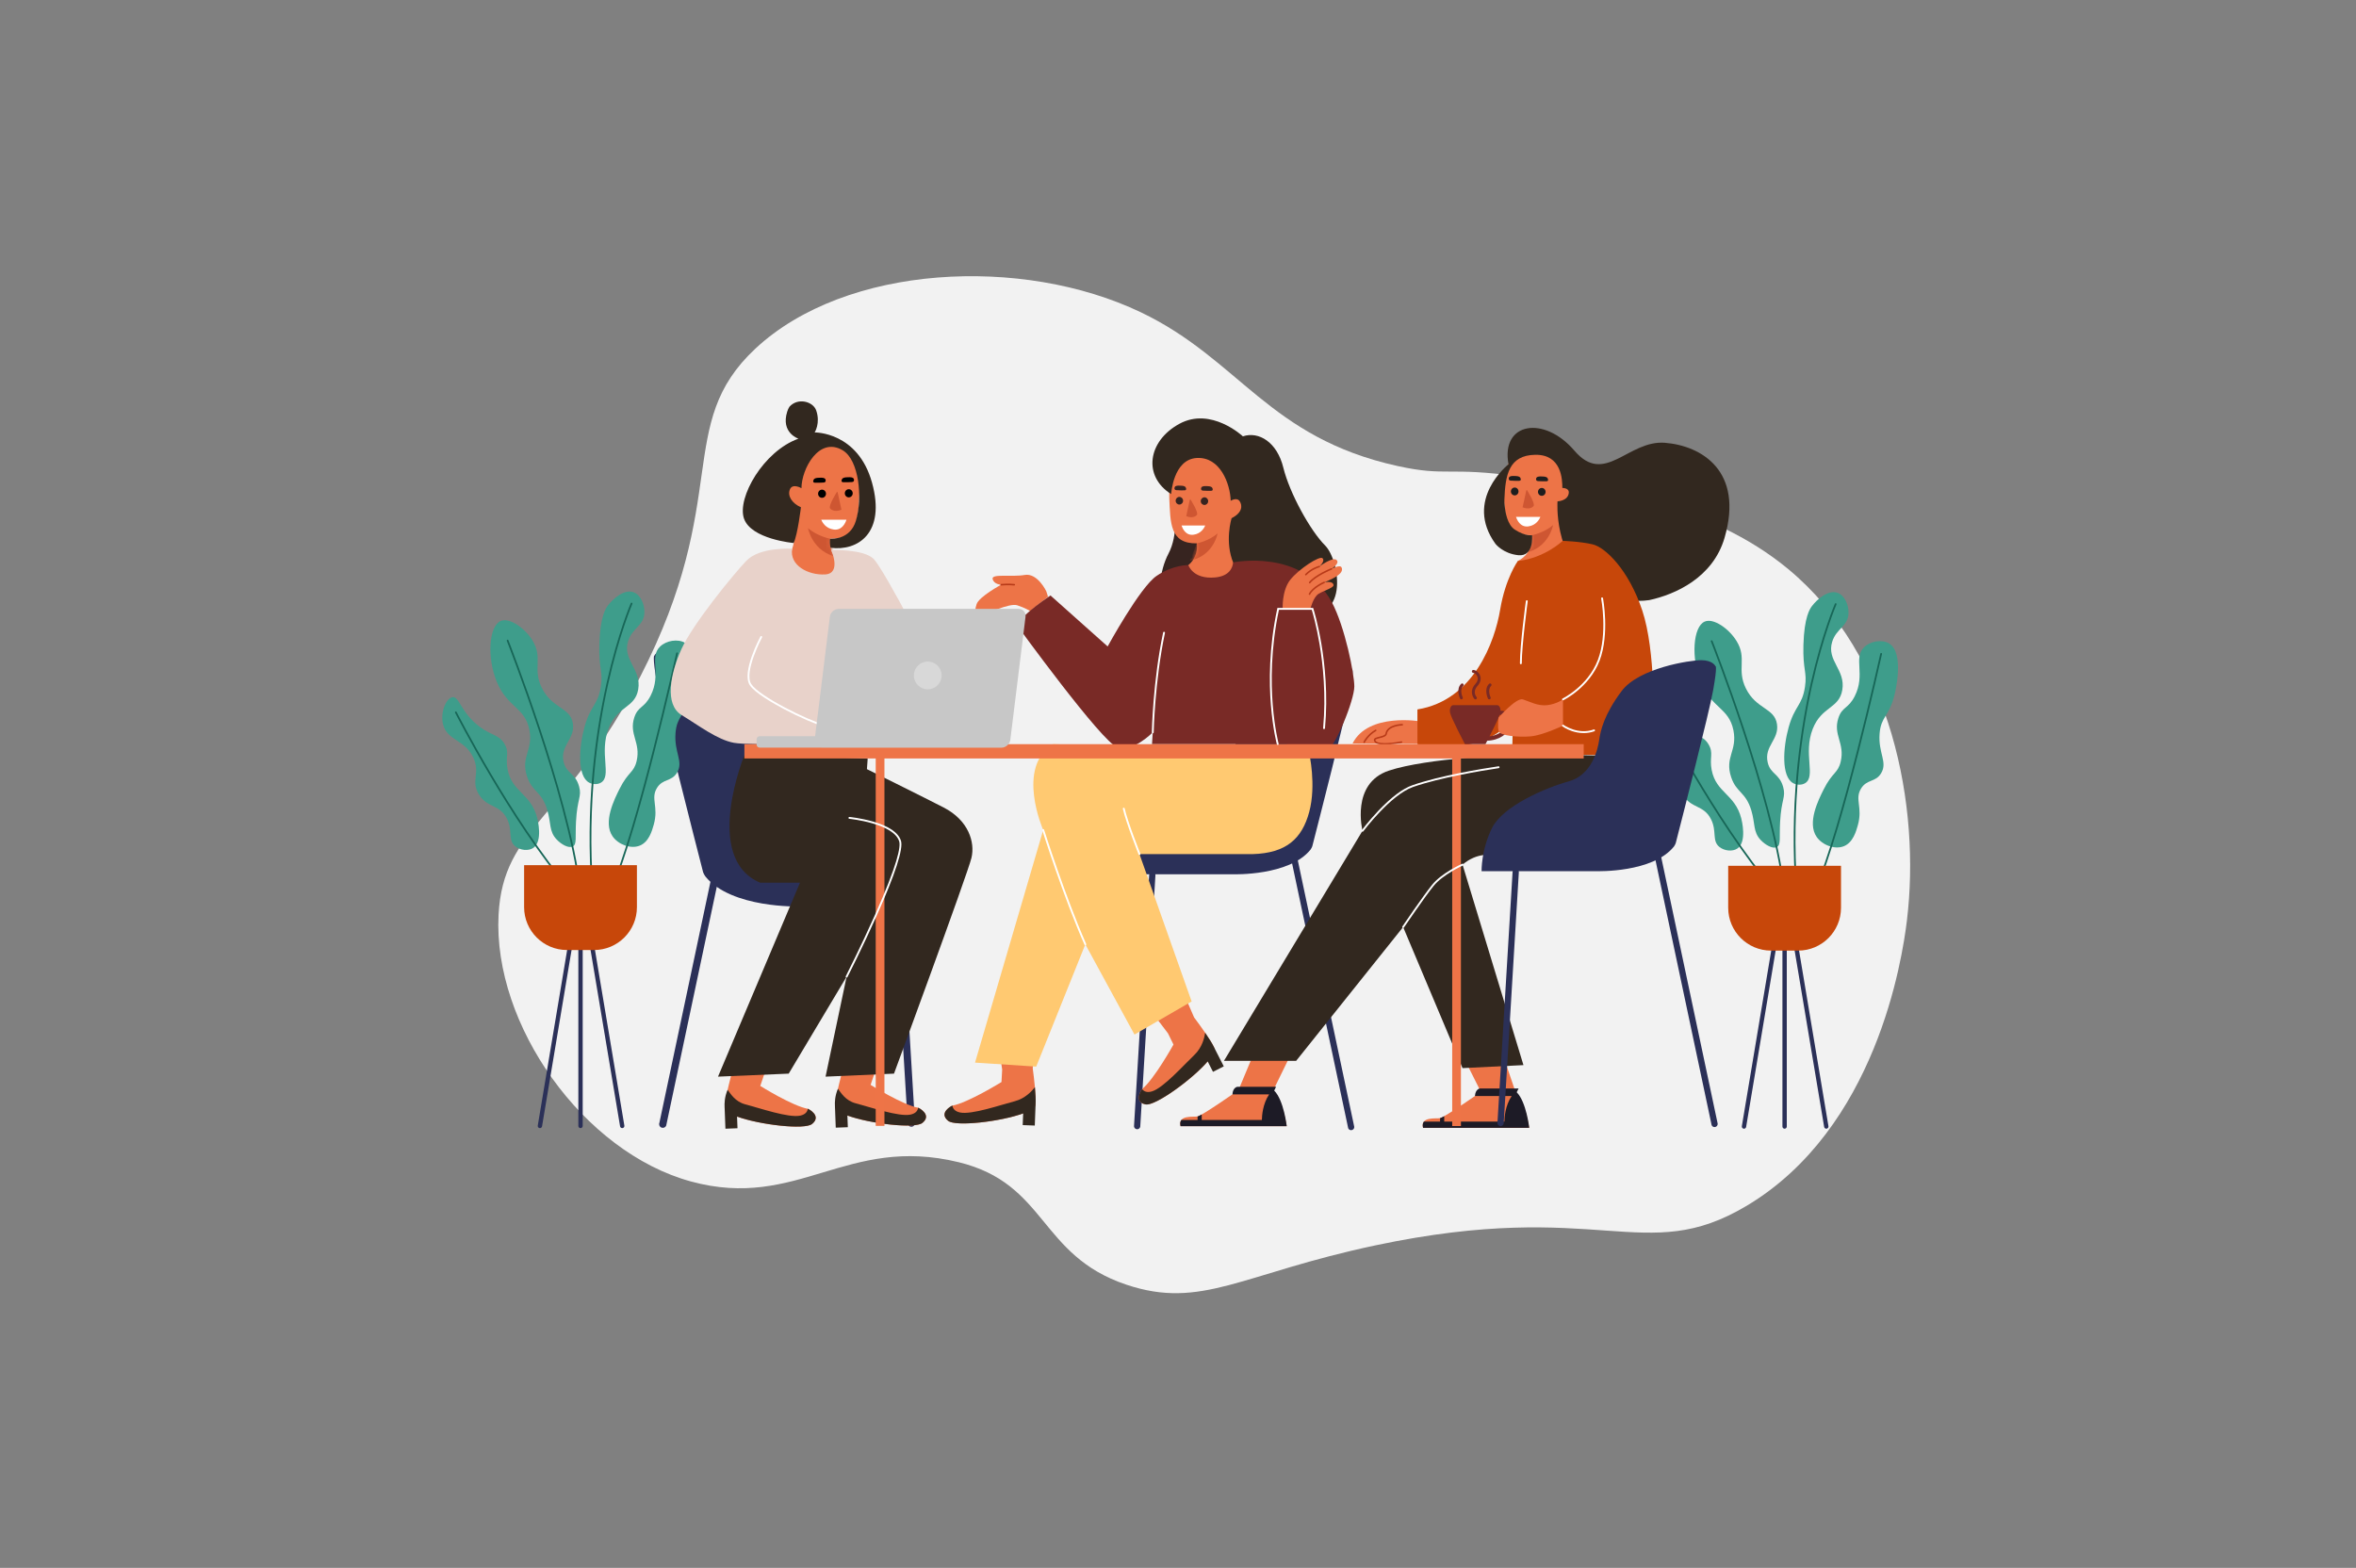 <svg width="598" height="398" viewBox="0 0 598 398" fill="none" xmlns="http://www.w3.org/2000/svg">
<rect x="0" y="0" width="598" height="398" fill="#808080" stroke="none"/>
<path d="M175.417 299.921C148.033 292.469 125.116 260.132 126.542 232.254C127.698 209.665 143.916 207.948 162.483 171.82C185.889 126.279 171.005 107.825 191.759 88.474C214.701 67.084 259.443 64.871 289.585 79.279C314.653 91.262 321.928 111.063 354.697 118.289C367.287 121.065 367.414 118.407 385.637 120.971C406.302 123.879 433.669 127.683 453.916 144.481C480.277 166.352 487.498 204.819 484.016 233.647C482.804 243.681 476.195 286.492 443.325 306.094C417.369 321.572 406.083 304.065 349.123 316.125C315.167 323.314 304.992 332.538 285.84 326.089C263.675 318.625 265.755 300.472 243.307 295.014C214.846 288.095 202.477 307.284 175.417 299.921Z" fill="#F2F2F2"/>
<path d="M360.608 183.131C360.608 183.131 347.286 180.793 343.308 188.728L363.785 188.866L367.586 188.203V180.854L360.608 183.131Z" fill="#ED7447"/>
<path d="M346.246 188.607C346.217 188.607 346.188 188.6 346.161 188.587C346.063 188.54 346.021 188.422 346.069 188.324C346.107 188.246 347.017 186.397 349.098 185.228C349.193 185.175 349.313 185.209 349.366 185.304C349.419 185.399 349.386 185.519 349.291 185.572C347.317 186.681 346.433 188.477 346.424 188.495C346.39 188.566 346.319 188.607 346.246 188.607Z" fill="#B73A18"/>
<path d="M351.502 189.032C350.5 189.032 349.586 188.911 349.105 188.545C348.866 188.363 348.734 188.131 348.715 187.855C348.679 187.35 349.341 187.186 350.109 186.997C350.761 186.835 351.573 186.635 351.639 186.235C352.026 183.857 355.766 183.765 355.925 183.762C355.926 183.762 355.927 183.762 355.928 183.762C356.035 183.762 356.123 183.848 356.125 183.956C356.127 184.064 356.04 184.154 355.932 184.156C355.896 184.157 352.362 184.245 352.028 186.298C351.921 186.955 351.008 187.18 350.203 187.379C349.762 187.488 349.096 187.653 349.108 187.827C349.119 187.987 349.196 188.119 349.344 188.231C350.387 189.026 354.291 188.46 355.707 188.175C355.813 188.154 355.917 188.223 355.939 188.33C355.96 188.436 355.891 188.54 355.785 188.562C355.644 188.59 353.414 189.032 351.502 189.032Z" fill="#B73A18"/>
<path d="M265.564 150.084C265.564 150.084 263.337 145.376 260.091 145.949C256.846 146.521 251.629 145.567 251.947 146.967C252.265 148.366 254.11 148.43 254.11 148.43C254.11 148.43 248.447 151.483 247.874 153.392C247.302 155.3 247.175 156.763 248.765 156.318C250.356 155.873 256.21 153.01 258.183 153.646C260.155 154.282 261.491 155.109 261.491 155.109L266.009 151.483L265.564 150.084Z" fill="#ED7447"/>
<path d="M288.634 286.652C288.581 286.652 288.528 286.647 288.474 286.636C288.039 286.548 287.758 286.125 287.846 285.691L291.689 221.967C291.777 221.533 292.201 221.252 292.635 221.339C293.07 221.427 293.351 221.85 293.263 222.285L289.419 286.008C289.343 286.389 289.008 286.652 288.634 286.652Z" fill="#2B3058"/>
<path d="M342.941 286.892C342.625 286.892 342.326 286.704 342.198 286.393L325.604 208.056C325.435 207.646 325.632 207.178 326.042 207.009C326.452 206.841 326.921 207.037 327.089 207.448L343.684 285.785C343.852 286.195 343.656 286.663 343.246 286.832C343.146 286.872 343.043 286.892 342.941 286.892Z" fill="#2B3058"/>
<path d="M343.163 169.877C343.163 169.877 342.469 168.373 339.577 168.373C336.684 168.373 323.726 170.339 319.329 176.239C314.933 182.138 314.007 186.187 313.66 188.616C313.313 191.045 311.809 197.523 305.908 199.142C300.008 200.761 289.248 205.388 286.471 210.941C283.694 216.493 283.81 221.93 283.81 221.93H313.082C313.082 221.93 327.251 222.372 332.634 215.68C332.852 215.368 332.994 215.067 333.085 214.819C333.127 214.656 333.181 214.446 333.247 214.192C334.686 208.594 341.55 181.801 342.585 176.007C343.742 169.53 343.163 169.877 343.163 169.877Z" fill="#2B3058"/>
<path d="M231.312 286.019C231.373 286.019 231.435 286.013 231.498 286.001C232.002 285.899 232.329 285.407 232.227 284.903L227.763 210.887C227.661 210.382 227.169 210.056 226.665 210.158C226.16 210.26 225.833 210.751 225.935 211.256L230.399 285.271C230.489 285.714 230.878 286.019 231.312 286.019Z" fill="#2B3058"/>
<path d="M168.233 286.298C168.6 286.298 168.948 286.08 169.096 285.719L188.371 194.729C188.566 194.253 188.338 193.709 187.862 193.513C187.386 193.318 186.841 193.546 186.646 194.022L167.371 285.012C167.175 285.488 167.403 286.033 167.88 286.228C167.995 286.275 168.115 286.298 168.233 286.298Z" fill="#2B3058"/>
<path d="M166.129 166.396C166.129 166.396 166.978 164.556 170.518 164.556C174.058 164.556 189.918 166.963 195.299 174.183C200.68 181.403 201.812 186.358 202.237 189.331C202.662 192.304 204.503 200.232 211.725 202.214C218.946 204.196 232.115 209.859 235.514 216.654C238.912 223.449 238.771 230.103 238.771 230.103H202.945C202.945 230.103 185.604 230.645 179.015 222.454C178.748 222.072 178.575 221.704 178.463 221.4C178.412 221.201 178.345 220.944 178.266 220.634C176.504 213.781 168.103 180.99 166.837 173.9C165.421 165.972 166.129 166.396 166.129 166.396Z" fill="#2B3058"/>
<path d="M298.197 129.369C298.197 129.369 299.053 135.843 296.609 140.484C294.165 145.126 293.799 151.356 295.632 154.41C297.464 157.463 305.406 154.41 305.65 142.439C305.894 130.468 298.197 129.369 298.197 129.369Z" fill="#372420"/>
<path d="M301.167 115.893C301.167 115.893 309.015 112.436 313.829 119.781C318.642 127.126 312.678 133.607 312.678 133.607C310.899 139.764 314.979 144.225 314.979 144.225C314.979 144.225 315.627 145.512 315.319 146.6C315.011 147.687 312.728 150.467 306.596 149.772C300.507 149.082 300.248 146.999 300.328 144.356C300.328 144.32 300.33 144.301 300.33 144.301C304.515 142.14 303.783 137.928 303.783 137.928C296.876 138.036 297.093 132.724 296.779 126.351C296.465 119.978 301.167 115.893 301.167 115.893Z" fill="#ED7447"/>
<path d="M305.717 128.182C306.237 128.182 306.659 127.747 306.659 127.21C306.659 126.673 306.237 126.238 305.717 126.238C305.197 126.238 304.775 126.673 304.775 127.21C304.775 127.747 305.197 128.182 305.717 128.182Z" fill="#372420"/>
<path d="M299.35 128.078C299.87 128.078 300.291 127.642 300.291 127.105C300.291 126.569 299.87 126.133 299.35 126.133C298.83 126.133 298.408 126.569 298.408 127.105C298.408 127.642 298.83 128.078 299.35 128.078Z" fill="#372420"/>
<path d="M302.14 126.728C302.14 126.728 304.283 130.099 303.803 130.701C303.324 131.302 302.251 131.516 301.091 131.016L301.947 127.088C301.947 127.088 301.976 126.793 302.14 126.728Z" fill="#CE5632"/>
<path d="M307.772 124.429C307.879 124.244 307.784 123.979 307.694 123.835C307.45 123.446 306.918 123.425 306.36 123.403C305.772 123.38 305.135 123.355 304.921 123.754C304.831 123.922 304.812 124.17 304.921 124.348C305.055 124.568 305.314 124.569 306.438 124.591C307.411 124.61 307.664 124.618 307.772 124.429Z" fill="#372420"/>
<path d="M301.024 124.311C301.131 124.126 301.036 123.861 300.946 123.717C300.702 123.328 300.17 123.307 299.612 123.285C299.024 123.262 298.387 123.237 298.173 123.636C298.083 123.804 298.064 124.052 298.173 124.23C298.307 124.45 298.566 124.451 299.69 124.474C300.663 124.493 300.916 124.501 301.024 124.311Z" fill="#372420"/>
<mask id="mask0_2_211" style="mask-type:luminance" maskUnits="userSpaceOnUse" x="297" y="115" width="19" height="32">
<path d="M301.167 115.893C301.167 115.893 297.19 119.997 297.504 126.37C297.818 132.743 296.876 138.036 303.783 137.928C303.783 137.928 304.515 142.14 300.33 144.301C300.33 144.301 305.426 150.026 315.053 144.301C315.053 144.301 310.899 139.764 312.678 133.607C312.678 133.607 318.642 127.126 313.829 119.781C309.015 112.436 301.167 115.893 301.167 115.893Z" fill="white"/>
</mask>
<g mask="url(#mask0_2_211)">
<path d="M303.783 137.928C303.783 137.928 306.818 137.352 309.05 135.407C309.05 135.407 308.073 141.096 302.004 142.32L303.783 137.928Z" fill="#CE5632"/>
</g>
<path d="M302.914 135.74C304.878 135.487 305.683 133.955 305.914 133.394H299.898C300.102 134.04 300.894 136.001 302.914 135.74Z" fill="white"/>
<path d="M297.264 125.421C297.264 125.421 297.753 116.627 303.74 116.26C309.726 115.894 312.256 122.846 312.378 127.121C312.378 127.121 313.91 126.134 314.647 127.224C315.41 128.353 315.34 130.156 312.599 131.54C312.599 131.54 310.745 137.525 313.085 142.985C315.351 148.27 321.693 153.001 328.664 155.104C342.836 159.379 340.149 142.278 336.361 138.491C332.574 134.705 327.32 125.177 325.732 118.703C324.143 112.229 319.501 109.42 315.469 110.763C315.469 110.763 307.405 103.19 299.341 107.587C291.278 111.985 290.056 120.902 297.264 125.421Z" fill="#32281F"/>
<path d="M386.106 113.237C386.106 113.237 381.276 117.433 381.599 123.98C381.921 130.526 381.699 135.982 388.793 135.871C388.793 135.871 389.545 140.199 385.246 142.418C385.246 142.418 389.332 163.558 400.294 142.34C400.294 142.34 396.102 137.758 397.93 131.433C397.93 131.433 404.057 124.776 399.112 117.231C394.168 109.687 386.106 113.237 386.106 113.237Z" fill="#ED7447"/>
<path d="M391.338 125.86C391.872 125.86 392.305 125.413 392.305 124.862C392.305 124.31 391.872 123.863 391.338 123.863C390.804 123.863 390.37 124.31 390.37 124.862C390.37 125.413 390.804 125.86 391.338 125.86Z" fill="#1E1E1E"/>
<path d="M384.462 125.753C384.997 125.753 385.43 125.306 385.43 124.755C385.43 124.203 384.997 123.756 384.462 123.756C383.928 123.756 383.495 124.203 383.495 124.755C383.495 125.306 383.928 125.753 384.462 125.753Z" fill="#1E1E1E"/>
<path d="M387.552 124.367C387.552 124.367 389.753 127.83 389.261 128.448C388.768 129.066 387.666 129.286 386.474 128.772L387.354 124.737C387.354 124.737 387.383 124.433 387.552 124.367Z" fill="#CE5632"/>
<path d="M392.891 122.006C393 121.815 392.903 121.543 392.81 121.395C392.56 120.996 392.014 120.974 391.44 120.952C390.836 120.928 390.182 120.902 389.962 121.312C389.87 121.484 389.85 121.739 389.962 121.922C390.099 122.148 390.366 122.149 391.52 122.172C392.52 122.192 392.779 122.2 392.891 122.006Z" fill="#1E1E1E"/>
<path d="M385.959 121.885C386.068 121.694 385.971 121.422 385.879 121.274C385.629 120.875 385.082 120.853 384.508 120.831C383.905 120.807 383.25 120.781 383.03 121.191C382.938 121.363 382.918 121.618 383.03 121.802C383.168 122.027 383.434 122.028 384.589 122.051C385.588 122.071 385.848 122.079 385.959 121.885Z" fill="#1E1E1E"/>
<mask id="mask1_2_211" style="mask-type:luminance" maskUnits="userSpaceOnUse" x="382" y="112" width="20" height="34">
<path d="M386.106 113.237C386.106 113.237 382.021 117.453 382.343 123.999C382.666 130.546 381.699 135.982 388.793 135.871C388.793 135.871 389.545 140.199 385.246 142.418C385.246 142.418 390.481 148.299 400.37 142.418C400.37 142.418 396.102 137.758 397.93 131.433C397.93 131.433 404.057 124.776 399.112 117.231C394.168 109.687 386.106 113.237 386.106 113.237Z" fill="white"/>
</mask>
<g mask="url(#mask1_2_211)">
<path d="M388.793 135.871C388.793 135.871 391.91 135.28 394.203 133.283C394.203 133.283 393.2 139.126 386.966 140.384L388.793 135.871Z" fill="#CE5632"/>
</g>
<path d="M387.901 133.625C389.918 133.364 390.744 131.791 390.982 131.214H384.802C385.012 131.878 385.825 133.892 387.901 133.625Z" fill="white"/>
<path d="M382.888 117.854C380.919 107.19 391.913 105.386 399.626 114.409C407.339 123.432 413.247 111.647 422.612 112.402C431.947 113.156 442.65 119.62 437.727 136.518C434.769 146.673 425.185 150.906 418.612 152.334C410.91 153.449 405.928 149.469 404.173 148.299C394.275 141.089 395.328 127.267 395.328 127.267C395.328 127.267 397.962 127.177 398.189 125.134C398.335 123.819 396.554 123.863 396.554 123.863C396.554 121.676 396.344 115.339 389.671 115.448C382.997 115.557 382.063 120.515 381.844 126.859C381.827 127.355 381.852 127.828 381.914 128.279C382.08 130.124 382.639 133.25 384.508 134.455C387.232 136.21 388.866 135.847 388.866 135.847C388.866 135.847 389.456 141.354 385.355 140.931C381.522 140.535 379.604 138.086 379.604 138.086L379.604 138.091C371.444 126.856 382.888 117.854 382.888 117.854Z" fill="#32281F"/>
<path d="M213.497 113.268C213.497 113.268 218.509 117.622 218.174 124.415C217.839 131.208 218.071 136.87 210.709 136.755C210.709 136.755 209.928 141.245 214.39 143.548C214.39 143.548 214.899 150.292 198.775 143.467C198.775 143.467 203.124 138.712 201.228 132.149C201.228 132.149 194.87 125.242 200.001 117.413C205.132 109.584 213.497 113.268 213.497 113.268Z" fill="#ED7447"/>
<path d="M208.647 126.367C209.202 126.367 209.651 125.903 209.651 125.33C209.651 124.758 209.202 124.294 208.647 124.294C208.093 124.294 207.644 124.758 207.644 125.33C207.644 125.903 208.093 126.367 208.647 126.367Z" fill="black"/>
<path d="M215.434 126.255C215.989 126.255 216.438 125.792 216.438 125.219C216.438 124.647 215.989 124.183 215.434 124.183C214.88 124.183 214.43 124.647 214.43 125.219C214.43 125.792 214.88 126.255 215.434 126.255Z" fill="black"/>
<path d="M212.46 124.817C212.46 124.817 210.176 128.41 210.687 129.051C211.198 129.693 212.341 129.921 213.578 129.387L212.666 125.201C212.666 125.201 212.635 124.886 212.46 124.817Z" fill="#CE5632"/>
<path d="M206.457 122.367C206.343 122.169 206.444 121.887 206.54 121.733C206.8 121.319 207.367 121.296 207.962 121.273C208.588 121.248 209.268 121.222 209.496 121.647C209.592 121.826 209.612 122.09 209.496 122.28C209.353 122.514 209.077 122.516 207.879 122.539C206.842 122.56 206.572 122.568 206.457 122.367Z" fill="black"/>
<path d="M213.649 122.241C213.536 122.044 213.637 121.762 213.733 121.608C213.992 121.193 214.56 121.171 215.155 121.148C215.781 121.123 216.46 121.096 216.689 121.522C216.784 121.7 216.805 121.965 216.689 122.155C216.546 122.389 216.27 122.39 215.071 122.414C214.035 122.434 213.765 122.443 213.649 122.241Z" fill="black"/>
<mask id="mask2_2_211" style="mask-type:luminance" maskUnits="userSpaceOnUse" x="198" y="112" width="20" height="35">
<path d="M213.497 113.268C213.497 113.268 217.736 117.643 217.401 124.436C217.067 131.228 218.071 136.87 210.709 136.755C210.709 136.755 209.928 141.245 214.39 143.547C214.39 143.547 208.958 149.65 198.696 143.548C198.696 143.548 203.124 138.712 201.228 132.149C201.228 132.149 194.87 125.241 200.001 117.412C205.132 109.584 213.497 113.268 213.497 113.268Z" fill="white"/>
</mask>
<g mask="url(#mask2_2_211)">
<path d="M210.709 136.755C210.709 136.755 207.474 136.141 205.095 134.068C205.095 134.068 206.136 140.132 212.605 141.437L210.709 136.755Z" fill="#CE5632"/>
</g>
<path d="M211.635 134.423C209.542 134.153 208.684 132.52 208.437 131.922H214.85C214.632 132.611 213.789 134.701 211.635 134.423Z" fill="white"/>
<path d="M202.658 111.353C202.658 111.353 198.12 109.876 199.809 104.494C199.959 104.016 200.149 103.607 200.369 103.258C202.479 100.867 206.365 101.886 207.167 104.179C208.297 107.413 206.775 109.771 206.775 109.771C206.775 109.771 217.752 109.56 221.34 122.539C224.885 135.359 217.699 139.956 210.81 139.05C210.604 138.2 210.598 137.205 210.708 136.75C211.453 136.806 215.816 136.852 217.224 132.247C219.023 126.364 218.018 116.786 213.919 114.321C207.87 110.684 203.429 119.076 203.429 123.93C203.429 123.93 201.199 122.611 200.508 124.197C199.787 125.852 201.026 127.777 203.292 128.765C203.292 128.765 202.506 135.52 201.45 137.841C201.45 137.841 190.626 136.89 188.832 131.614C187.037 126.338 193.792 114.519 202.658 111.353Z" fill="#32281F"/>
<path d="M381.618 268.233L371.794 269.022L375.886 277.177C375.886 277.177 366.633 283.665 365.493 283.84C364.353 284.016 360.494 283.402 361.196 286.296H388.149C388.149 286.296 387.155 279.719 384.699 277.264L381.618 268.233Z" fill="#ED7447"/>
<path d="M361.41 284.717H365.522V283.834C365.712 283.793 366.082 283.612 366.575 283.334V284.717H381.846C381.857 283.702 382.038 280.672 383.691 278.229H376.543H374.37C374.478 276.431 375.64 276.3 375.64 276.3H385.452L384.969 277.264C387.424 279.719 388.149 286.295 388.149 286.295H361.196C361.021 285.573 361.13 285.069 361.41 284.717Z" fill="#1D1B26"/>
<path d="M327.561 267.806L317.736 268.595L314.331 276.749C314.331 276.749 305.078 283.238 303.938 283.413C302.798 283.588 298.939 282.975 299.641 285.868H326.594C326.594 285.868 325.6 279.292 323.144 276.837L327.561 267.806Z" fill="#ED7447"/>
<path d="M299.855 284.29H303.967V283.407C304.157 283.366 304.527 283.185 305.02 282.906V284.29H320.291C320.303 283.275 320.483 280.245 322.136 277.801H314.988H312.815C312.923 276.004 314.085 275.872 314.085 275.872H323.897L323.414 276.837C325.869 279.292 326.594 285.868 326.594 285.868H299.641C299.466 285.146 299.575 284.642 299.855 284.29Z" fill="#1D1B26"/>
<path d="M308.218 265.987C307.35 264.067 304.675 260.381 303.08 258.254C303.08 258.254 300.834 252.944 297.755 246.366L288.494 252.064C293.321 258.105 296.463 262.315 296.463 262.315L297.852 265.155C297.852 265.155 292.955 273.984 289.816 276.528C289.816 276.528 287.587 279.769 290.81 280.35C294.033 280.93 309.483 268.786 308.218 265.987Z" fill="#ED7447"/>
<path d="M305.895 262.159C305.716 263.409 305.124 265.902 303.186 267.755C300.496 270.326 295.299 276.157 292.419 277.036C291.091 277.441 290.33 277.026 289.896 276.462C289.869 276.484 289.842 276.507 289.816 276.528C289.816 276.528 287.588 279.769 290.81 280.35C293.238 280.787 302.604 274.004 306.536 269.433L307.885 272.081L310.618 270.689L308.165 265.874C307.711 264.91 306.845 263.546 305.895 262.159Z" fill="#32281F"/>
<path d="M262.844 280.442C263.022 278.342 262.483 273.821 262.127 271.187C262.127 271.187 262.753 265.455 263.27 258.211L252.405 258.676C253.677 266.302 254.369 271.509 254.369 271.509L254.198 274.666C254.198 274.666 245.618 279.991 241.638 280.683C241.638 280.683 238.112 282.428 240.643 284.505C243.174 286.582 262.585 283.502 262.844 280.442Z" fill="#ED7447"/>
<path d="M262.681 275.968C261.916 276.971 260.184 278.86 257.588 279.534C253.986 280.47 246.607 283.03 243.664 282.395C242.306 282.102 241.844 281.369 241.739 280.664C241.705 280.67 241.671 280.677 241.638 280.683C241.638 280.683 238.112 282.428 240.643 284.505C242.55 286.07 254.035 284.708 259.696 282.632L259.584 285.601L262.649 285.717L262.853 280.317C262.926 279.254 262.835 277.641 262.681 275.968Z" fill="#32281F"/>
<path d="M183.932 281.243C183.754 279.144 187.021 267.344 189.445 259.013L198.602 259.477C195.487 268.053 192.975 275.657 192.975 275.657C192.975 275.657 201.158 280.792 205.139 281.485C205.139 281.485 208.665 283.23 206.133 285.307C203.602 287.384 184.191 284.304 183.932 281.243Z" fill="#ED7447"/>
<path d="M184.686 276.648C185.452 277.652 186.593 279.662 189.188 280.336C192.79 281.272 200.17 283.831 203.113 283.196C204.47 282.903 204.932 282.17 205.037 281.466C205.071 281.472 205.105 281.479 205.139 281.485C205.139 281.485 208.665 283.23 206.133 285.307C204.227 286.871 192.742 285.51 187.08 283.434L187.192 286.403L184.127 286.519L183.923 281.119C183.85 280.056 183.925 278.353 184.686 276.648Z" fill="#32281F"/>
<path d="M211.936 280.976C211.758 278.877 215.025 267.077 217.449 258.746L226.606 259.21C223.49 267.786 220.978 275.39 220.978 275.39C220.978 275.39 229.162 280.525 233.143 281.218C233.143 281.218 236.668 282.963 234.137 285.039C231.606 287.116 212.195 284.037 211.936 280.976Z" fill="#ED7447"/>
<path d="M212.69 276.381C213.456 277.385 214.596 279.395 217.192 280.069C220.794 281.004 228.174 283.564 231.117 282.929C232.474 282.636 232.936 281.903 233.041 281.199C233.075 281.205 233.109 281.212 233.143 281.218C233.143 281.218 236.668 282.963 234.137 285.039C232.23 286.604 220.745 285.242 215.084 283.167L215.196 286.136L212.131 286.251L211.927 280.852C211.854 279.789 211.929 278.086 212.69 276.381Z" fill="#32281F"/>
<path d="M451.035 215.003C449.946 215.598 448.017 214.427 446.891 213.227C444.929 211.137 445.534 209.1 444.523 205.73C443.086 200.942 440.742 201.313 439.392 197.246C437.712 192.187 441.007 190.612 439.984 185.409C438.847 179.623 434.428 179.815 431.696 173.177C429.173 167.047 429.722 159.065 432.683 157.788C434.921 156.822 438.832 159.563 440.773 162.72C443.512 167.174 440.724 169.847 443.141 174.755C445.773 180.097 450.413 179.642 451.035 183.83C451.617 187.747 447.745 189.389 448.667 193.498C449.355 196.563 451.657 196.309 452.614 199.811C453.322 202.406 452.135 202.83 451.824 208.689C451.611 212.699 452.064 214.44 451.035 215.003Z" fill="#3E9D8B"/>
<path d="M466.427 150.488C464.041 149.613 461.206 152.149 459.915 153.842C459.411 154.503 457.942 156.609 457.744 163.707C457.565 170.149 458.716 170.524 458.139 174.36C457.418 179.153 455.542 179.089 453.995 184.62C452.587 189.652 452.049 197.178 455.179 198.825C455.988 199.25 457.205 199.369 458.139 198.825C461.006 197.155 457.62 191.344 460.112 185.014C462.377 179.263 466.803 179.918 467.611 175.15C468.485 169.994 463.565 167.717 465.046 162.917C466.099 159.502 469.104 158.992 469.19 155.618C469.241 153.619 468.255 151.159 466.427 150.488Z" fill="#3E9D8B"/>
<path d="M468.006 214.805C465.686 215.739 462.525 214.505 461.099 212.438C458.637 208.868 461.532 203.086 462.875 200.403C465.104 195.951 466.515 196.34 467.216 193.301C468.299 188.609 465.202 186.536 466.625 182.252C467.589 179.347 469.121 179.977 470.769 176.728C473.567 171.21 470.338 167.048 473.137 164.299C474.754 162.709 477.693 162.272 479.451 163.312C483.531 165.725 480.989 175.928 480.833 176.531C479.426 181.971 477.429 181.879 477.083 186.198C476.685 191.177 479.168 193.434 477.478 196.26C476.044 198.658 473.846 197.718 472.347 200.206C470.706 202.931 472.846 204.885 471.558 209.478C471.119 211.045 470.327 213.871 468.006 214.805Z" fill="#3E9D8B"/>
<path d="M436.432 215.003C434.438 213.415 435.857 211.008 434.261 207.9C432.394 204.265 429.291 205.297 427.157 201.784C425.047 198.31 427.592 196.493 425.776 192.511C423.635 187.817 419.125 188.212 418.08 184.028C417.316 180.972 418.872 177.362 420.448 177.123C422.219 176.854 422.597 181.06 427.355 184.62C430.464 186.946 432.279 186.627 433.669 188.96C434.998 191.189 433.846 192.329 434.459 195.471C435.592 201.278 440.336 201.519 441.957 207.703C442.084 208.184 443.475 213.721 440.971 215.397C439.727 216.229 437.685 216.001 436.432 215.003Z" fill="#3E9D8B"/>
<path d="M452.835 226.168C452.724 226.168 452.628 226.085 452.615 225.972C451.101 213.557 446.189 197.052 442.336 185.393C438.159 172.754 434.29 162.927 434.252 162.83C434.206 162.715 434.262 162.586 434.377 162.541C434.492 162.496 434.621 162.552 434.666 162.666C434.704 162.764 438.577 172.6 442.758 185.251C446.618 196.93 451.538 213.467 453.057 225.918C453.072 226.04 452.985 226.151 452.863 226.166C452.853 226.167 452.844 226.168 452.835 226.168Z" fill="#176657"/>
<path d="M455.968 226.168C455.852 226.168 455.755 226.079 455.746 225.961C455.04 216.218 455.125 206.333 455.999 196.582C456.699 188.781 457.901 181.047 459.574 173.595C462.424 160.904 465.697 153.328 465.73 153.253C465.779 153.14 465.91 153.088 466.023 153.137C466.136 153.187 466.187 153.318 466.138 153.431C466.105 153.505 462.846 161.052 460.006 173.706C457.385 185.384 454.596 203.923 456.191 225.929C456.199 226.052 456.107 226.158 455.985 226.167C455.979 226.168 455.974 226.168 455.968 226.168Z" fill="#176657"/>
<path d="M460.714 226.168C460.683 226.168 460.651 226.161 460.621 226.148C460.509 226.096 460.46 225.964 460.512 225.852C467.145 211.441 477.16 166.374 477.261 165.92C477.287 165.8 477.406 165.725 477.526 165.751C477.646 165.778 477.722 165.896 477.695 166.017C477.67 166.13 475.145 177.515 471.832 190.537C468.772 202.561 464.394 218.481 460.916 226.038C460.879 226.12 460.798 226.168 460.714 226.168Z" fill="#176657"/>
<path d="M450.246 226.168C450.183 226.168 450.121 226.142 450.077 226.09C442.446 217.211 434.979 205.441 430.059 197.131C424.73 188.129 421.156 181.133 421.121 181.064C421.065 180.954 421.109 180.82 421.218 180.764C421.328 180.708 421.462 180.752 421.518 180.861C421.553 180.931 425.121 187.916 430.444 196.907C435.355 205.201 442.806 216.946 450.414 225.8C450.495 225.893 450.484 226.034 450.391 226.114C450.349 226.15 450.297 226.168 450.246 226.168Z" fill="#176657"/>
<path d="M442.661 286.516C442.631 286.516 442.6 286.513 442.569 286.508C442.269 286.458 442.066 286.173 442.116 285.873L449.942 239.115C449.993 238.814 450.278 238.612 450.578 238.662C450.879 238.712 451.082 238.997 451.031 239.297L443.205 286.055C443.16 286.325 442.926 286.516 442.661 286.516Z" fill="#2B3058"/>
<path d="M463.551 286.516C463.287 286.516 463.053 286.325 463.008 286.055L455.181 239.297C455.131 238.997 455.334 238.712 455.634 238.662C455.935 238.612 456.22 238.815 456.27 239.115L464.096 285.873C464.147 286.173 463.944 286.458 463.643 286.508C463.612 286.513 463.582 286.516 463.551 286.516Z" fill="#2B3058"/>
<path d="M452.968 286.516C452.664 286.516 452.416 286.269 452.416 285.964V239.779C452.416 239.474 452.664 239.227 452.968 239.227C453.273 239.227 453.52 239.474 453.52 239.779V285.964C453.52 286.269 453.273 286.516 452.968 286.516Z" fill="#2B3058"/>
<path d="M438.652 230.427C438.652 236.435 443.523 241.306 449.532 241.306H456.404C462.414 241.306 467.285 236.435 467.285 230.427V219.772H438.652V230.427Z" fill="#C7470A"/>
<path d="M145.414 214.855C144.325 215.45 142.396 214.279 141.27 213.079C139.309 210.989 139.914 208.952 138.902 205.582C137.465 200.793 135.122 201.165 133.771 197.098C132.091 192.039 135.386 190.464 134.363 185.261C133.226 179.475 128.808 179.667 126.075 173.029C123.553 166.899 124.102 158.917 127.062 157.64C129.3 156.674 133.212 159.415 135.153 162.572C137.892 167.026 135.104 169.699 137.521 174.607C140.152 179.949 144.792 179.494 145.414 183.682C145.996 187.599 142.124 189.241 143.046 193.35C143.734 196.415 146.037 196.161 146.993 199.663C147.702 202.258 146.515 202.682 146.204 208.541C145.991 212.551 146.443 214.292 145.414 214.855Z" fill="#3E9D8B"/>
<path d="M160.807 150.34C158.421 149.465 155.585 152.001 154.294 153.694C153.791 154.355 152.322 156.461 152.124 163.559C151.944 170.001 153.095 170.376 152.518 174.212C151.798 179.005 149.922 178.941 148.374 184.472C146.966 189.504 146.428 197.03 149.558 198.677C150.367 199.102 151.584 199.221 152.518 198.677C155.385 197.007 151.999 191.196 154.492 184.866C156.756 179.115 161.183 179.77 161.991 175.001C162.864 169.846 157.945 167.569 159.425 162.769C160.479 159.354 163.483 158.844 163.569 155.47C163.62 153.471 162.634 151.011 160.807 150.34Z" fill="#3E9D8B"/>
<path d="M162.385 214.657C160.066 215.591 156.905 214.357 155.478 212.29C153.016 208.72 155.911 202.938 157.254 200.255C159.483 195.803 160.894 196.192 161.596 193.152C162.679 188.461 159.581 186.388 161.004 182.104C161.969 179.199 163.5 179.829 165.148 176.58C167.946 171.062 164.717 166.9 167.516 164.151C169.133 162.561 172.072 162.124 173.831 163.164C177.911 165.577 175.368 175.78 175.212 176.383C173.805 181.823 171.808 181.731 171.463 186.05C171.065 191.029 173.548 193.286 171.857 196.112C170.423 198.51 168.225 197.57 166.727 200.058C165.085 202.783 167.225 204.737 165.937 209.33C165.498 210.897 164.706 213.723 162.385 214.657Z" fill="#3E9D8B"/>
<path d="M130.811 214.855C128.818 213.267 130.237 210.86 128.641 207.752C126.774 204.117 123.67 205.149 121.536 201.636C119.426 198.162 121.971 196.345 120.155 192.363C118.014 187.669 113.504 188.064 112.459 183.88C111.696 180.824 113.251 177.214 114.827 176.974C116.599 176.706 116.976 180.912 121.734 184.472C124.843 186.798 126.658 186.479 128.049 188.812C129.377 191.041 128.225 192.181 128.838 195.323C129.971 201.13 134.716 201.371 136.337 207.555C136.463 208.036 137.854 213.573 135.35 215.249C134.107 216.081 132.065 215.853 130.811 214.855Z" fill="#3E9D8B"/>
<path d="M147.215 226.02C147.104 226.02 147.008 225.937 146.994 225.824C145.48 213.409 140.569 196.904 136.715 185.245C132.538 172.606 128.669 162.779 128.631 162.682C128.586 162.567 128.642 162.438 128.756 162.393C128.871 162.348 129 162.404 129.045 162.518C129.084 162.616 132.956 172.452 137.137 185.103C140.997 196.782 145.918 213.319 147.436 225.77C147.451 225.892 147.364 226.003 147.242 226.018C147.233 226.019 147.224 226.02 147.215 226.02Z" fill="#176657"/>
<path d="M150.347 226.02C150.232 226.02 150.134 225.931 150.126 225.813C149.419 216.07 149.505 206.185 150.379 196.434C151.078 188.633 152.281 180.899 153.954 173.448C156.803 160.756 160.076 153.18 160.109 153.105C160.158 152.992 160.289 152.94 160.402 152.99C160.515 153.039 160.566 153.17 160.517 153.283C160.485 153.357 157.225 160.904 154.385 173.558C151.764 185.236 148.975 203.775 150.57 225.781C150.579 225.904 150.486 226.01 150.364 226.019C150.358 226.02 150.353 226.02 150.347 226.02Z" fill="#176657"/>
<path d="M155.093 226.02C155.062 226.02 155.031 226.013 155.001 226C154.889 225.948 154.84 225.816 154.891 225.704C161.524 211.293 171.54 166.226 171.64 165.772C171.667 165.652 171.786 165.577 171.905 165.603C172.025 165.63 172.101 165.748 172.075 165.869C172.05 165.982 169.525 177.367 166.211 190.389C163.151 202.413 158.774 218.333 155.296 225.89C155.258 225.972 155.178 226.02 155.093 226.02Z" fill="#176657"/>
<path d="M144.625 226.02C144.562 226.02 144.5 225.994 144.456 225.942C136.826 217.063 129.359 205.293 124.438 196.983C119.109 187.981 115.536 180.985 115.5 180.916C115.444 180.806 115.488 180.672 115.598 180.616C115.707 180.56 115.841 180.604 115.897 180.713C115.932 180.783 119.501 187.768 124.823 196.759C129.734 205.053 137.185 216.799 144.794 225.652C144.874 225.745 144.863 225.886 144.77 225.966C144.728 226.002 144.676 226.02 144.625 226.02Z" fill="#176657"/>
<path d="M137.04 286.368C137.01 286.368 136.979 286.365 136.949 286.36C136.648 286.31 136.445 286.025 136.495 285.725L144.322 238.967C144.372 238.667 144.657 238.464 144.957 238.514C145.258 238.564 145.461 238.849 145.411 239.149L137.584 285.907C137.539 286.177 137.305 286.368 137.04 286.368Z" fill="#2B3058"/>
<path d="M157.931 286.368C157.666 286.368 157.432 286.177 157.387 285.907L149.561 239.149C149.51 238.849 149.713 238.564 150.014 238.514C150.314 238.464 150.599 238.667 150.649 238.967L158.476 285.725C158.526 286.025 158.323 286.31 158.023 286.36C157.992 286.365 157.961 286.368 157.931 286.368Z" fill="#2B3058"/>
<path d="M147.348 286.368C147.043 286.368 146.796 286.121 146.796 285.816V239.631C146.796 239.326 147.043 239.079 147.348 239.079C147.652 239.079 147.9 239.326 147.9 239.631V285.816C147.9 286.121 147.653 286.368 147.348 286.368Z" fill="#2B3058"/>
<path d="M133.031 230.279C133.031 236.287 137.902 241.158 143.912 241.158H150.784C156.793 241.158 161.664 236.287 161.664 230.279V219.624H133.031V230.279Z" fill="#C7470A"/>
<path d="M189.119 191.236C189.119 191.236 178.047 217.764 192.937 224.062H203.054L182.247 273.3L200.19 272.537L214.889 247.917L209.544 273.3L226.915 272.537C226.915 272.537 245.622 221.771 246.576 217.764C247.531 213.756 245.813 208.221 239.513 204.977C233.214 201.732 220.043 195.244 220.043 195.244L220.234 192.572L189.119 191.236Z" fill="#32281F"/>
<path d="M201.08 139.293C201.08 139.293 192.846 138.753 189.41 142.379C185.974 146.005 175.856 158.41 172.993 164.708C170.13 171.006 168.603 178.831 172.993 181.503C177.384 184.174 182.079 187.801 186.317 188.564C190.555 189.327 212.698 188.564 212.698 188.564L210.98 184.747L222.433 184.365V171.006C222.433 171.006 224.915 172.724 224.915 174.441C224.915 176.159 224.915 187.228 224.915 187.228H234.65C234.65 187.228 241.141 177.877 239.804 174.823C238.468 171.769 224.342 144.287 221.67 141.806C218.998 139.325 210.975 139.631 210.975 139.631C210.975 139.631 213.646 145.573 209.453 145.814C205.115 146.064 200.317 143.491 201.08 139.293Z" fill="#E8D2CA"/>
<path d="M209.194 184.418C209.174 184.418 209.154 184.416 209.135 184.411C207.055 183.877 202.873 182.059 198.965 179.988C196.263 178.556 191.541 175.861 190.287 173.902C188.2 170.642 192.812 161.945 193.01 161.576C193.071 161.461 193.215 161.417 193.33 161.479C193.445 161.541 193.488 161.684 193.427 161.799C193.38 161.887 188.747 170.619 190.686 173.647C192.666 176.74 205.097 182.887 209.252 183.952C209.379 183.985 209.455 184.114 209.423 184.24C209.395 184.347 209.299 184.418 209.194 184.418Z" fill="white"/>
<path d="M337.997 152.774C330.491 139.13 312.991 142.759 312.991 142.76C312.872 144.081 312.064 146.239 308.44 146.578C302.758 147.109 301.631 143.446 301.631 143.446C301.631 143.446 297.75 143.333 293.55 146.196C289.351 149.059 281.143 164.098 281.143 164.098L266.635 151.158C266.635 151.158 259.763 155.738 258.045 158.601C258.045 158.601 279.616 188.373 283.624 189.709C287.633 191.045 292.596 185.892 292.596 185.892L292.405 188.903H326.574C326.574 188.903 333.637 192.763 336.31 191.236C338.982 189.709 343.754 177.686 343.754 174.251C343.755 171.143 341.411 159.134 337.997 152.774Z" fill="#792A26"/>
<path d="M332.304 191.236C332.304 191.236 334.152 199.251 332.304 206.122C330.456 212.992 326.384 216.555 317.984 216.809H289.224L302.459 254.215L287.951 262.613L275.48 239.711L263.008 270.755L247.482 269.738L264.79 210.702C264.79 210.702 257.723 194.675 267.335 188.903L332.304 191.236Z" fill="#FFC971"/>
<path d="M396.629 137.298C396.629 137.298 392.118 141.654 385.246 142.418C385.246 142.418 382.102 146.768 380.766 154.784C379.43 162.8 374.085 177.794 359.768 180.084V188.903C359.768 188.903 376.185 192.572 384.011 182.457L383.82 191.593C383.82 191.593 411.499 191.236 414.744 192.381C417.989 193.526 419.707 187.801 419.707 185.51C419.707 183.22 420.28 165.281 416.844 154.975C413.408 144.669 407.491 138.944 404.245 138.18C401 137.417 396.629 137.298 396.629 137.298Z" fill="#C7470A"/>
<path d="M414.744 192.381C414.744 192.381 420.153 204.086 417.862 209.43C415.572 214.774 412.008 218.845 405.136 218.591C398.264 218.336 378.666 217.096 378.666 217.096C378.666 217.096 375.039 216.237 371.221 219.481L386.683 270.374L371.221 271.137L356.141 235.322L328.989 269.29H310.663L345.833 210.893C345.833 210.893 342.779 198.87 352.514 195.625C362.25 192.381 383.82 191.593 383.82 191.593C383.82 191.593 408.063 191.427 414.744 192.381Z" fill="#32281F"/>
<path d="M401.976 188.903H188.943V192.531H222.276V285.797H224.49V192.531H368.599V285.845H370.813V192.531H401.976V188.903Z" fill="#EE7447"/>
<path d="M383.151 181.308C382.457 180.614 381.639 180.398 380.871 180.411C380.879 179.816 380.66 179.433 380.477 179.217C380.311 179.042 380.12 179.002 380.014 178.995H379.932H375.558H373.313H368.939H368.857C368.751 179.002 368.56 179.042 368.394 179.217C368.166 179.485 367.884 180.011 368.05 180.881C368.31 182.247 371.823 188.881 371.823 188.881H373.313H375.558H377.048C377.048 188.881 377.223 188.551 377.498 188.023C380.542 187.93 382.659 186.271 383.456 184.53C384.021 183.296 383.904 182.061 383.151 181.308ZM382.49 184.088C381.886 185.407 380.331 186.665 378.067 186.918C378.95 185.193 380.156 182.765 380.632 181.492C381.238 181.435 381.886 181.546 382.4 182.059C382.831 182.491 382.865 183.268 382.49 184.088Z" fill="#792A26"/>
<path d="M370.92 177.533C370.782 177.533 370.649 177.454 370.587 177.319C370.541 177.222 369.493 174.91 370.876 173.587C371.023 173.447 371.256 173.452 371.397 173.599C371.537 173.746 371.532 173.979 371.385 174.119C370.383 175.078 371.246 176.991 371.255 177.011C371.34 177.195 371.259 177.413 371.075 177.499C371.025 177.522 370.972 177.533 370.92 177.533Z" fill="#792A26"/>
<path d="M378.005 177.533C377.866 177.533 377.733 177.454 377.671 177.319C377.626 177.222 376.578 174.91 377.961 173.587C378.108 173.447 378.341 173.452 378.481 173.599C378.622 173.746 378.617 173.979 378.47 174.119C377.467 175.078 378.33 176.991 378.339 177.011C378.424 177.195 378.344 177.413 378.159 177.499C378.109 177.522 378.057 177.533 378.005 177.533Z" fill="#792A26"/>
<path d="M374.496 177.533C374.397 177.533 374.299 177.493 374.226 177.415C374.21 177.398 372.653 175.675 374.483 173.609C375.221 172.776 375.146 172.092 374.954 171.664C374.699 171.1 374.171 170.804 373.959 170.804C373.756 170.804 373.591 170.64 373.591 170.436C373.591 170.233 373.756 170.068 373.959 170.068C374.492 170.068 375.26 170.552 375.625 171.362C375.855 171.874 376.085 172.91 375.034 174.097C373.642 175.669 374.719 176.864 374.765 176.914C374.904 177.063 374.895 177.296 374.746 177.434C374.675 177.5 374.585 177.533 374.496 177.533Z" fill="#792A26"/>
<path d="M258.523 154.555H212.906C211.788 154.555 210.77 155.461 210.632 156.578L206.888 186.884H192.804C192.384 186.884 192.043 187.225 192.043 187.645V189.016C192.043 189.436 192.384 189.777 192.804 189.777H208.258C208.353 189.791 208.451 189.799 208.552 189.799H254.169C255.286 189.799 256.304 188.893 256.442 187.776L260.296 156.578C260.435 155.461 259.64 154.555 258.523 154.555Z" fill="#C7C7C7"/>
<path d="M235.484 174.983C237.431 174.983 239.009 173.405 239.009 171.459C239.009 169.512 237.431 167.935 235.484 167.935C233.537 167.935 231.959 169.512 231.959 171.459C231.959 173.405 233.537 174.983 235.484 174.983Z" fill="#D8D8D8"/>
<path d="M380.878 285.863C380.826 285.863 380.772 285.858 380.719 285.847C380.284 285.76 380.003 285.337 380.091 284.902L383.934 221.179C384.022 220.744 384.446 220.463 384.88 220.551C385.314 220.639 385.596 221.062 385.508 221.496L381.664 285.22C381.588 285.6 381.253 285.863 380.878 285.863Z" fill="#2B3058"/>
<path d="M435.186 286.103C434.87 286.103 434.571 285.915 434.443 285.605L417.848 207.268C417.68 206.858 417.876 206.389 418.287 206.221C418.697 206.053 419.166 206.249 419.334 206.659L435.929 284.996C436.097 285.406 435.9 285.875 435.49 286.043C435.391 286.084 435.288 286.103 435.186 286.103Z" fill="#2B3058"/>
<path d="M435.408 169.088C435.408 169.088 434.714 167.584 431.822 167.584C428.929 167.584 415.971 169.551 411.574 175.45C407.178 181.349 406.252 185.398 405.905 187.827C405.558 190.256 404.054 196.734 398.153 198.354C392.252 199.973 381.492 204.6 378.716 210.152C375.939 215.705 376.054 221.141 376.054 221.141H405.326C405.326 221.141 419.496 221.584 424.879 214.891C425.097 214.579 425.239 214.278 425.33 214.03C425.372 213.868 425.426 213.657 425.491 213.404C426.931 207.805 433.795 181.012 434.83 175.219C435.987 168.741 435.408 169.088 435.408 169.088Z" fill="#2B3058"/>
<path d="M292.596 186.129C292.595 186.129 292.593 186.129 292.592 186.129C292.461 186.126 292.357 186.018 292.36 185.888C292.362 185.759 292.628 172.842 295.228 160.557C295.255 160.429 295.38 160.348 295.508 160.375C295.636 160.402 295.718 160.527 295.691 160.655C293.1 172.896 292.835 185.768 292.833 185.896C292.83 186.026 292.725 186.129 292.596 186.129Z" fill="white"/>
<path d="M325.567 154.555C325.567 154.555 325.325 149.923 327.488 147.187C329.652 144.452 334.997 140.953 335.697 141.716C336.397 142.48 334.87 143.816 334.87 143.816C334.87 143.816 338.306 141.23 339.26 142.162C340.181 143.06 337.868 144.451 337.868 144.451C337.868 144.451 340.112 143.222 340.511 144.028C341.202 145.42 338.9 146.699 336.1 147.845C336.1 147.845 338.161 147.312 338.475 148.438C338.681 149.175 336.1 149.88 334.7 150.728C333.3 151.577 332.585 154.625 332.585 154.625L325.567 154.555Z" fill="#ED7447"/>
<path d="M275.48 239.948C275.389 239.948 275.302 239.895 275.263 239.807C269.954 227.802 264.617 210.942 264.564 210.773C264.525 210.649 264.594 210.516 264.719 210.477C264.843 210.437 264.976 210.506 265.015 210.631C265.069 210.8 270.397 227.635 275.696 239.615C275.749 239.735 275.695 239.874 275.575 239.927C275.544 239.941 275.512 239.948 275.48 239.948Z" fill="white"/>
<path d="M289.224 217.046C289.13 217.046 289.041 216.99 289.004 216.897C288.972 216.816 285.764 208.742 285.005 205.327C284.977 205.2 285.057 205.074 285.185 205.045C285.312 205.017 285.439 205.097 285.467 205.225C286.218 208.602 289.411 216.641 289.444 216.722C289.492 216.843 289.433 216.981 289.311 217.029C289.282 217.041 289.253 217.046 289.224 217.046Z" fill="white"/>
<path d="M345.833 211.13C345.784 211.13 345.734 211.114 345.692 211.083C345.587 211.005 345.565 210.857 345.643 210.752C345.661 210.729 347.408 208.384 349.846 205.822C353.131 202.369 356.04 200.184 358.49 199.328C365.424 196.904 376.078 195.158 380.337 194.521C380.465 194.502 380.586 194.59 380.606 194.72C380.625 194.849 380.536 194.969 380.407 194.988C376.161 195.624 365.543 197.363 358.646 199.774C352.958 201.763 346.092 210.942 346.023 211.034C345.977 211.097 345.905 211.13 345.833 211.13Z" fill="white"/>
<path d="M356.141 235.558C356.095 235.558 356.049 235.545 356.008 235.517C355.9 235.444 355.872 235.297 355.945 235.189C355.997 235.113 361.143 227.526 363.508 224.594C365.902 221.626 370.913 219.36 371.125 219.265C371.244 219.212 371.384 219.266 371.437 219.385C371.491 219.504 371.437 219.644 371.318 219.697C371.267 219.72 366.198 222.012 363.876 224.891C361.523 227.808 356.388 235.378 356.337 235.454C356.291 235.522 356.217 235.558 356.141 235.558Z" fill="white"/>
<path d="M214.889 248.154C214.853 248.154 214.816 248.146 214.782 248.128C214.665 248.069 214.619 247.927 214.678 247.81C214.716 247.736 218.488 240.307 222.026 232.391C227.914 219.216 228.649 214.875 228.227 213.554C226.771 208.985 215.687 207.863 215.575 207.852C215.445 207.84 215.35 207.724 215.362 207.594C215.375 207.464 215.49 207.37 215.621 207.382C215.649 207.384 218.511 207.667 221.52 208.533C225.614 209.711 228.022 211.352 228.678 213.411C229.327 215.446 227.234 221.898 222.457 232.586C218.915 240.512 215.138 247.95 215.1 248.024C215.058 248.107 214.975 248.154 214.889 248.154Z" fill="white"/>
<path d="M380.372 182.138C380.372 182.138 384.881 177.017 386.535 177.533C388.189 178.049 390.353 179.305 392.771 178.995C395.189 178.685 396.716 177.533 396.716 177.533V184.198C396.716 184.198 391.698 186.627 388.544 186.918C385.39 187.209 380.772 186.757 380.408 185.647C380.045 184.537 380.372 182.138 380.372 182.138Z" fill="#ED7447"/>
<path d="M396.716 177.769C396.628 177.769 396.544 177.72 396.503 177.636C396.446 177.519 396.495 177.377 396.612 177.32C396.628 177.312 398.25 176.515 400.159 174.909C401.915 173.432 404.281 170.948 405.582 167.501C408.085 160.868 406.427 152.021 406.41 151.933C406.385 151.804 406.469 151.68 406.597 151.656C406.726 151.631 406.85 151.715 406.874 151.843C406.892 151.933 408.575 160.908 406.025 167.668C404.686 171.216 402.256 173.766 400.453 175.28C398.501 176.921 396.887 177.712 396.819 177.745C396.786 177.762 396.751 177.769 396.716 177.769Z" fill="white"/>
<path d="M401.977 186.087C400.82 186.087 399.794 185.849 399.01 185.585C397.545 185.092 396.615 184.418 396.576 184.389C396.47 184.312 396.448 184.164 396.525 184.059C396.602 183.953 396.75 183.93 396.855 184.007C396.891 184.034 400.498 186.615 404.526 185.177C404.649 185.134 404.785 185.198 404.829 185.321C404.872 185.444 404.808 185.579 404.685 185.623C403.742 185.96 402.824 186.087 401.977 186.087Z" fill="white"/>
<path d="M386.026 168.609C385.895 168.609 385.789 168.504 385.789 168.373C385.789 163.697 387.282 152.681 387.297 152.57C387.315 152.441 387.435 152.351 387.564 152.368C387.693 152.386 387.784 152.505 387.766 152.634C387.751 152.745 386.262 163.729 386.262 168.373C386.262 168.504 386.157 168.609 386.026 168.609Z" fill="white"/>
<path d="M324.317 189.102C324.213 189.102 324.117 189.033 324.089 188.927C324.078 188.889 323.064 185.069 322.574 178.946C322.123 173.299 322.038 164.475 324.196 154.505L324.236 154.318H333.297L333.35 154.482C333.362 154.517 334.485 158.031 335.404 163.505C336.253 168.556 337.098 176.362 336.307 184.865C336.295 184.996 336.179 185.091 336.049 185.079C335.919 185.067 335.824 184.952 335.836 184.822C336.622 176.369 335.782 168.607 334.938 163.584C334.135 158.807 333.18 155.541 332.951 154.791H324.618C322.515 164.622 322.6 173.318 323.045 178.895C323.53 184.978 324.535 188.766 324.545 188.804C324.579 188.93 324.504 189.06 324.378 189.094C324.358 189.099 324.337 189.102 324.317 189.102Z" fill="white"/>
<path d="M332.371 151.022C332.342 151.022 332.312 151.016 332.284 151.002C332.187 150.955 332.146 150.837 332.194 150.739C333.072 148.937 335.902 147.714 336.022 147.663C336.123 147.621 336.238 147.667 336.281 147.767C336.324 147.867 336.277 147.983 336.177 148.026C336.149 148.038 333.361 149.242 332.548 150.912C332.514 150.982 332.444 151.022 332.371 151.022Z" fill="#B73A18"/>
<path d="M332.419 148.093C332.376 148.093 332.334 148.079 332.298 148.051C332.212 147.984 332.197 147.86 332.264 147.774C333.721 145.907 337.749 144.285 337.92 144.217C338.021 144.176 338.136 144.226 338.176 144.327C338.217 144.428 338.167 144.542 338.066 144.583C338.025 144.599 333.966 146.234 332.574 148.017C332.536 148.067 332.477 148.093 332.419 148.093Z" fill="#B73A18"/>
<path d="M331.425 146.067C331.375 146.067 331.326 146.049 331.287 146.012C331.209 145.936 331.207 145.811 331.283 145.733C332.836 144.134 334.741 143.645 334.822 143.624C334.927 143.598 335.034 143.662 335.061 143.768C335.087 143.873 335.023 143.98 334.917 144.007C334.899 144.012 333.038 144.493 331.566 146.008C331.527 146.047 331.476 146.067 331.425 146.067Z" fill="#B73A18"/>
<path d="M257.443 148.627C257.435 148.627 257.427 148.626 257.42 148.625C256.037 148.464 254.146 148.624 254.127 148.626C254.019 148.635 253.923 148.555 253.914 148.447C253.905 148.338 253.985 148.243 254.093 148.233C254.172 148.227 256.043 148.068 257.465 148.234C257.574 148.247 257.651 148.345 257.638 148.453C257.627 148.553 257.541 148.627 257.443 148.627Z" fill="#B73A18"/>
</svg>

